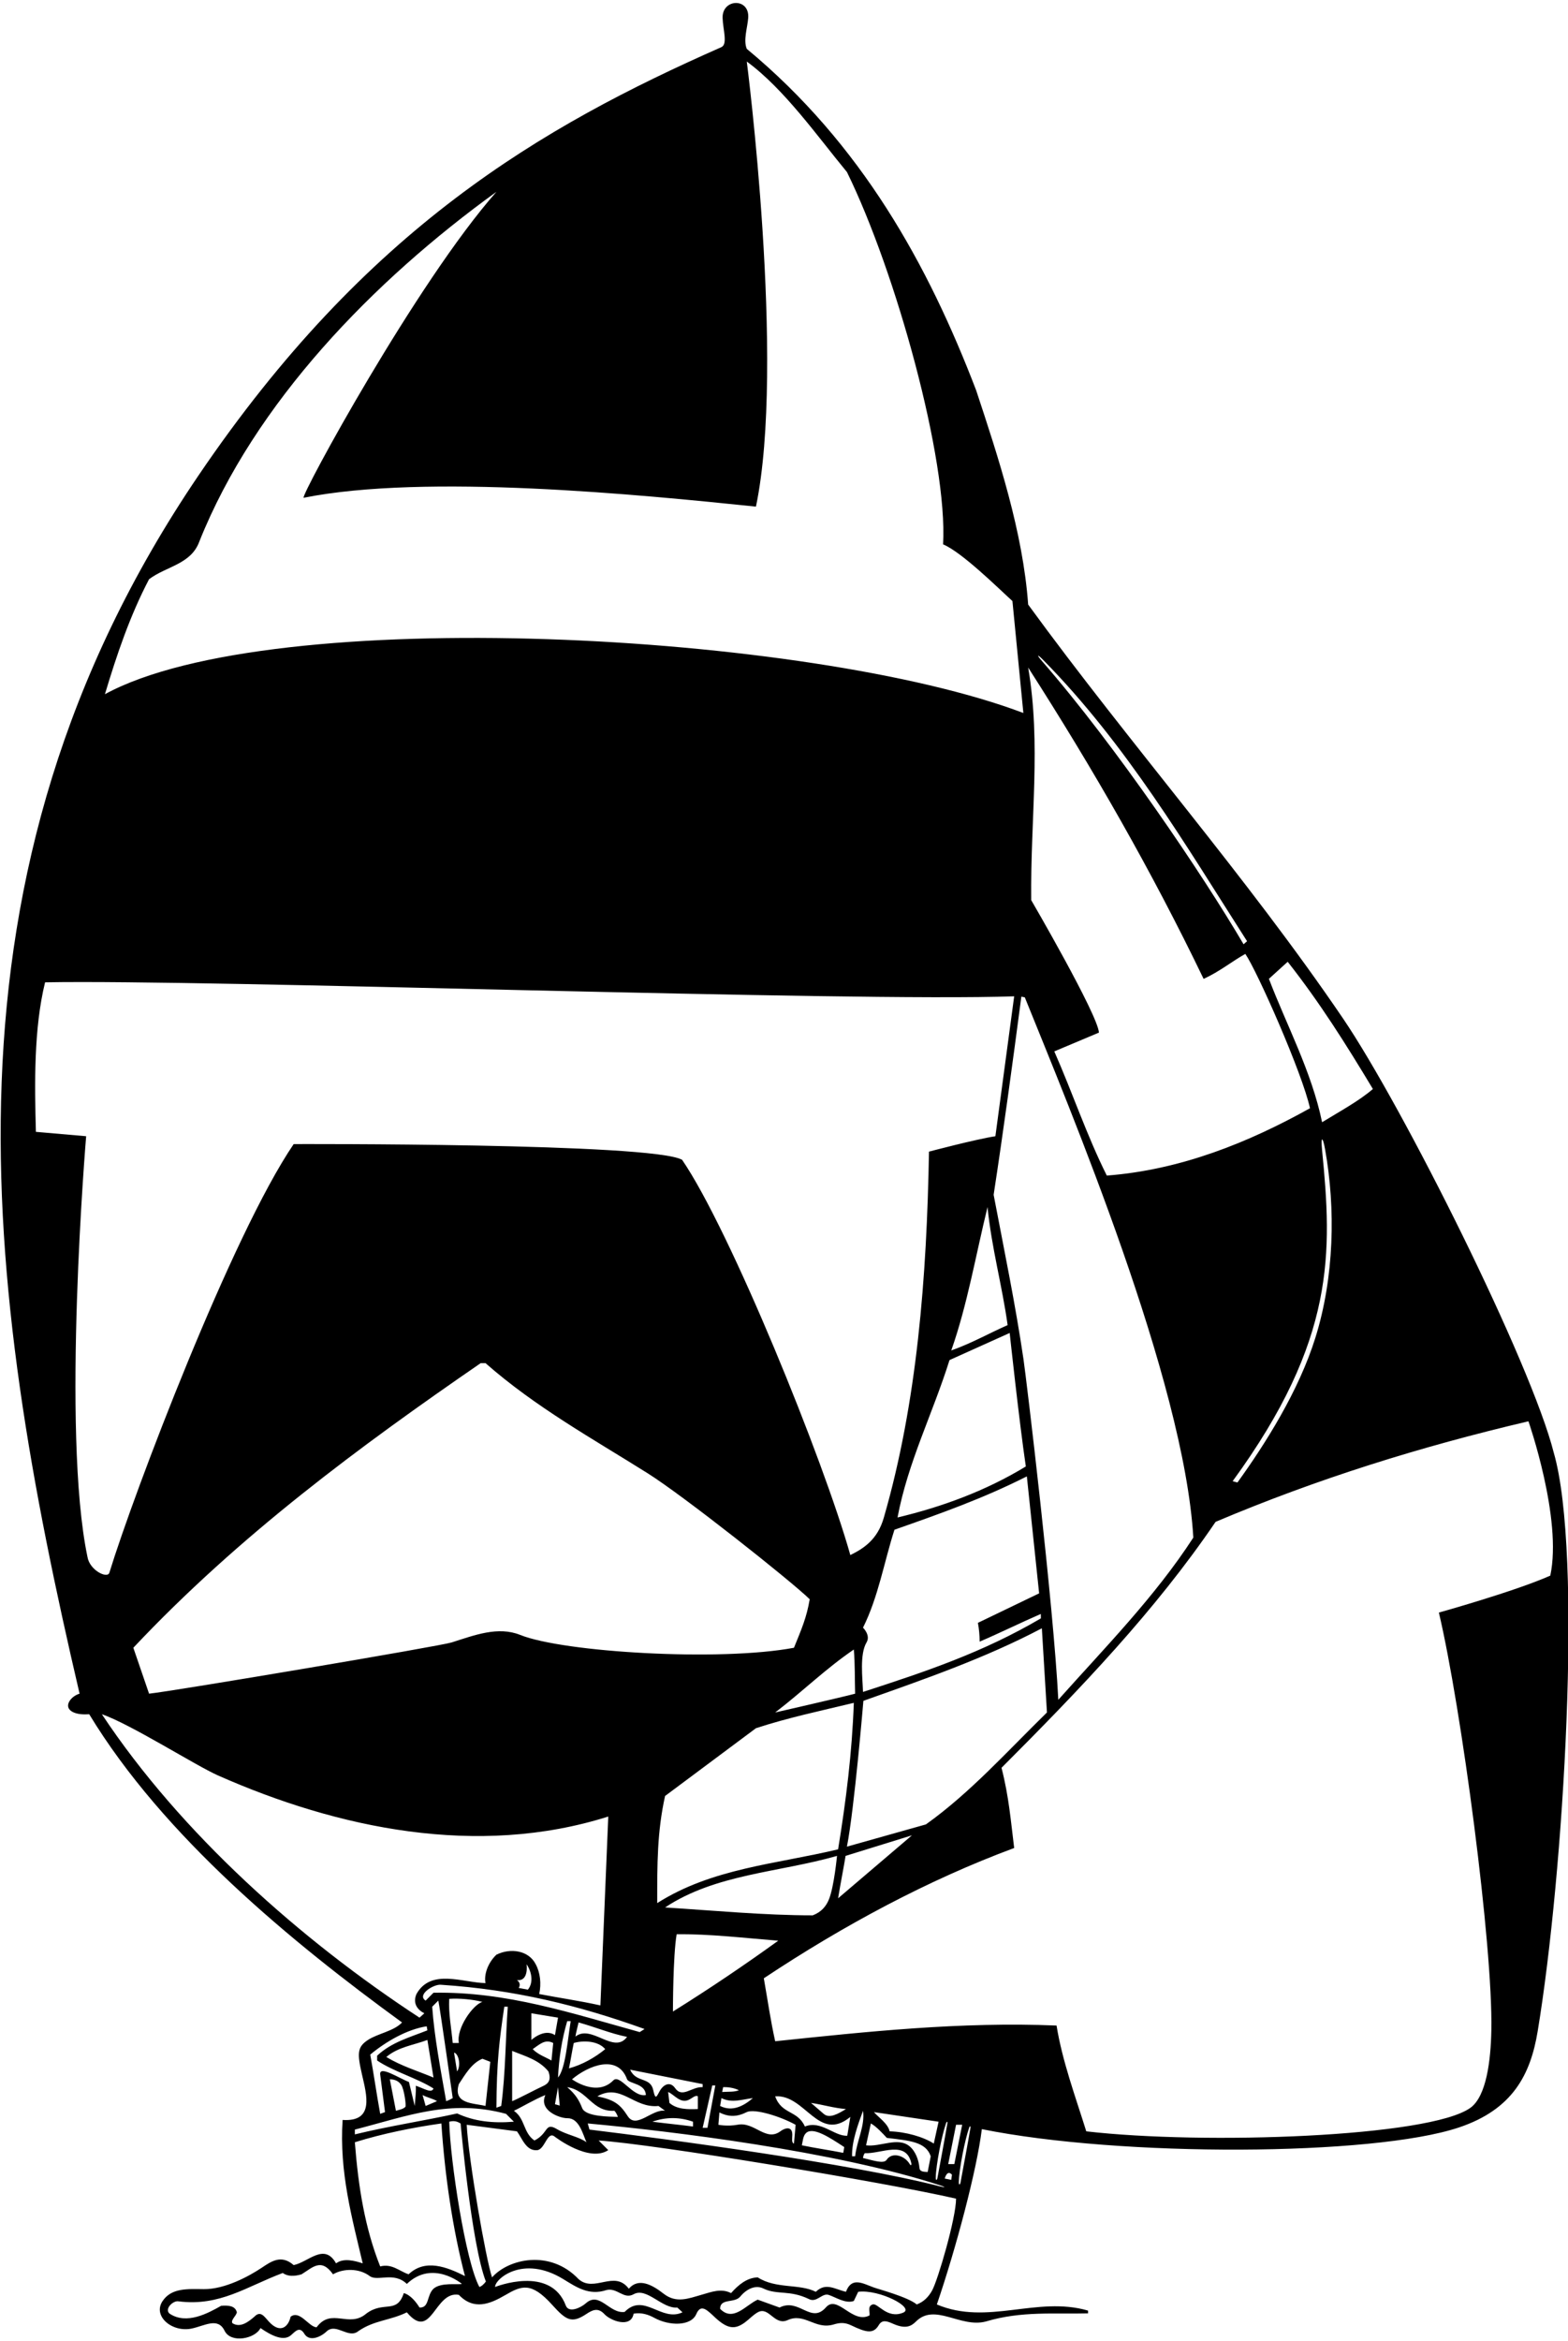 <?xml version="1.0" encoding="UTF-8"?>
<svg xmlns="http://www.w3.org/2000/svg" xmlns:xlink="http://www.w3.org/1999/xlink" width="445pt" height="664pt" viewBox="0 0 445 664" version="1.1">
<g id="surface1">
<path style=" stroke:none;fill-rule:nonzero;fill:rgb(0%,0%,0%);fill-opacity:1;" d="M 440.965 412.027 C 434.559 386.613 398.156 313.883 381.145 288.844 C 353.867 248.699 320.645 211.051 291.793 171.465 C 290.305 150.879 283.359 129.801 277.035 110.703 C 263.398 75.117 244.551 40.891 211.938 13.859 C 210.906 11.41 212.121 7.887 212.34 5.121 C 212.801 -0.734 204.891 -0.422 205.074 5.117 C 205.184 8.406 206.566 12.516 204.746 13.363 C 153.469 35.988 103.871 64.785 56.332 134.848 C -20.668 248.336 -4.383 364.883 22.586 480.352 C 20.215 481.023 18.023 483.793 20.242 485.305 C 21.688 486.297 23.922 486.27 25.316 486.18 C 46.395 520.898 82.727 550.781 114.102 573.598 C 111.773 576.078 107.223 576.719 104.406 578.574 C 101.363 580.578 101.359 582.367 102.723 588.32 C 104.066 594.203 106.305 601.824 97.234 601.25 C 96.242 616.008 99.965 629.273 102.941 641.922 C 100.707 641.18 97.484 640.312 95.375 641.922 C 92.027 635.973 87.562 641.551 83.348 642.418 C 79.867 639.391 77.125 641.262 74.301 643.148 C 70.594 645.633 63.789 649.281 57.855 649.234 C 53.25 649.195 48.652 648.82 46.117 652.652 C 43.281 656.926 48.898 661.613 54.469 660.395 C 58.227 659.57 61.844 657.164 63.73 661.027 C 65.539 664.727 72.465 663.293 73.922 660.273 C 77.059 662.43 80.52 664.176 82.66 662.234 C 83.957 661.059 85.102 659.715 86.449 662.012 C 87.922 664.23 91.16 662.754 92.773 661.145 C 95.5 658.789 98.906 663.422 101.699 661.145 C 106.164 658.043 110.629 658.168 115.465 655.812 C 122.531 664.242 123.277 649.609 130.219 650.852 C 134.496 655.32 139.066 653.445 143.367 650.934 C 148.039 648.203 150.785 647.125 156.695 653.672 C 160.684 658.086 162.227 659.062 166.43 656.27 C 168.102 655.156 169.719 654.344 171.555 656.34 C 173.277 658.211 179.098 660.41 179.82 656.184 C 182.051 655.812 183.938 656.414 185.68 657.367 C 189.941 659.699 196.105 659.797 197.613 656.293 C 198.945 653.191 200.789 655.281 203.012 657.336 C 206.484 660.547 208.574 660.723 211.355 658.707 C 212.609 657.797 213.738 656.531 215.035 655.812 C 218.219 654 219.746 659.656 223.469 658.043 C 228.309 655.801 231.281 660.77 236.488 659.281 C 238.355 658.707 239.742 658.625 241.582 659.508 C 245.941 661.598 247.891 661.98 249.406 659.414 C 250.391 657.742 251.852 658.348 253.52 659.082 C 257.074 660.645 258.656 659.707 259.93 658.434 C 265.316 653.043 272.539 660.309 279.766 658.414 C 289.883 655.375 299.355 656.352 308.781 656.102 L 308.781 655.316 C 294.273 651.098 280.262 659.656 265.879 653.578 C 271.348 637.57 277.203 615.523 278.645 603.855 C 318.246 611.836 389.594 611.516 413.973 603.402 C 429.34 598.285 434.367 588.328 436.387 576.137 C 443.828 531.184 449.25 440.684 440.965 412.027 Z M 365.449 272.773 C 374.625 284.43 381.941 296.086 389.629 308.855 C 385.688 312.266 380.047 315.305 375.211 318.281 C 372.234 303.898 365.078 290.629 360.117 277.609 Z M 375.203 326.172 C 374.816 322.25 375.367 322.141 376.043 325.879 C 379.105 342.824 378.633 362.312 373.328 379.328 C 368.602 394.508 359.074 409.539 351.188 420.457 L 349.824 420.086 C 379.176 379.891 378.047 355.066 375.203 326.172 Z M 296.051 187.164 C 319.801 211.293 336.426 239.605 353.918 266.945 L 352.926 267.812 C 341.34 248.078 316.922 211.844 295.684 187.449 C 294.078 185.602 294.379 185.465 296.051 187.164 Z M 341.586 277.625 C 346.176 275.523 349.453 272.773 353.422 270.539 C 356.77 275.379 369.664 304.516 371.773 314.312 C 354.414 323.984 335.191 331.797 314.113 333.41 C 308.41 322 304.559 310.359 299.211 298.191 L 311.883 292.859 C 311.508 287.652 292.66 255.289 292.66 255.289 C 292.414 232.227 295.512 211.02 291.793 189.32 C 310.395 218.336 326.832 246.996 341.586 277.625 Z M 338.664 436.082 C 327.777 452.895 313.297 467.562 300.348 482.086 C 298.984 455.055 291.309 391.242 290.473 385.539 C 288.199 370.047 285.02 354.746 281.996 338.863 C 284.727 321.008 287.328 301.914 289.863 282.66 L 290.84 282.863 C 303.531 314.289 336.059 391.512 338.664 436.082 Z M 241.324 600.383 L 240.457 605.715 C 236.859 605.965 233.016 601.25 228.43 603.109 C 226.32 598.398 221.855 599.762 219.996 594.555 C 228.551 593.934 232.273 607.824 241.324 600.383 Z M 230.164 596.414 C 233.637 596.926 236.734 597.902 240.086 598.152 C 237.852 599.516 235.383 600.957 233.762 599.516 Z M 270.164 616.777 L 269.969 618.238 L 268.109 617.867 C 268.48 616.609 269.172 615.66 270.164 616.777 Z M 269.102 613.773 L 271.332 602.613 L 273.07 602.613 L 270.836 613.773 Z M 268.863 602.238 C 268.207 606.172 266.766 613.785 266.043 617.719 C 265.91 618.438 265.547 618.438 265.562 617.633 C 265.637 613.949 267.301 605.516 268.512 602.133 C 268.715 601.57 268.957 601.68 268.863 602.238 Z M 265.008 607.945 C 262.156 606.086 257.074 604.598 252.484 604.477 C 251.988 602.242 249.195 600.426 248.02 599.02 L 266.371 601.746 Z M 251.691 606.34 C 258.191 607.113 262.777 607.461 264.141 611.555 L 263.273 616.008 C 262.086 615.949 261.035 615.938 260.938 614.836 C 260.742 612.609 259.809 610.082 258.117 608.699 C 254.809 605.988 249.805 608.973 245.789 608.441 L 247.152 602.242 C 248.68 603.066 250.551 605.121 251.691 606.34 Z M 258.66 613.668 C 258.723 613.973 258.48 614.277 258.23 613.844 C 256.762 611.285 253.156 610.25 251.637 612.543 C 250.816 613.777 247.906 612.75 244.922 612.039 C 244.961 611.598 245.125 611.074 245.418 610.676 C 250.051 610.914 257.273 606.785 258.66 613.668 Z M 242.688 611.543 L 241.82 611.543 C 241.695 607.328 243.559 602.367 244.922 598.648 C 245.539 602.863 243.184 607.078 242.688 611.543 Z M 266.902 619.82 C 268.426 620.316 268.387 620.504 266.742 620.082 C 241.262 613.559 189.598 606.707 167.297 603.98 L 166.801 602.242 C 190.59 604.426 237.105 610.105 266.902 619.82 Z M 123.027 565.168 L 120.797 567.398 C 118.184 565.777 123.125 562.59 125.277 562.918 C 145.988 564.281 164.32 568.762 182.922 575.457 L 181.555 576.328 C 162.336 571.02 143.734 564.793 123.027 565.168 Z M 144.109 569.137 C 143.488 577.441 143.488 588.105 142.246 597.281 L 140.883 597.777 C 140.953 584.637 141.715 578.695 143.117 569.137 Z M 122.656 569.137 L 124.391 567.398 C 124.766 568.762 128.484 595.051 128.484 595.051 C 128.086 595.281 127.367 595.672 126.625 595.918 C 125.027 586.852 123.277 577.816 122.656 569.137 Z M 124.02 595.918 L 120.797 597.281 L 119.93 594.184 C 121.293 594.926 123 595.234 124.02 595.918 Z M 123.027 589.223 C 118.562 587.363 113.977 586 109.637 583.395 C 112.984 580.543 117.324 580.047 121.293 578.559 Z M 127.492 566.902 C 130.273 566.707 134.062 567.027 136.914 567.77 C 134.297 568.469 129.453 575.203 130.219 579.426 L 128.484 579.426 C 128.113 575.336 127.242 570.871 127.492 566.902 Z M 129.723 587.488 L 128.855 582.156 C 130.195 582.426 130.871 585.875 129.723 587.488 Z M 130.219 591.082 C 131.957 588.477 133.816 585.129 136.914 583.891 L 139.148 584.758 L 137.785 597.281 C 134.312 596.414 128.484 596.785 130.219 591.082 Z M 149.441 557.105 C 150.793 559.02 151.547 562.191 149.812 564.297 L 147.207 563.805 C 147.703 563.059 147.578 562.191 146.711 561.57 C 149.316 561.941 149.688 559.09 149.441 557.105 Z M 225.328 467.328 C 204.426 471.27 159.988 468.641 147.629 463.688 C 141.332 461.16 134.691 463.754 128.176 465.82 C 124.793 466.895 49.371 479.605 42.305 480.352 L 37.84 467.328 C 67.848 435.461 102.195 410.164 136.422 386.605 L 137.785 386.605 C 152.016 399.113 168.148 408.004 183.805 417.84 C 194.066 424.285 224.461 448.359 229.793 453.566 C 228.926 458.773 227.469 462.051 225.328 467.328 Z M 242.316 467.824 C 242.672 471.988 242.566 476.258 242.688 480.352 C 239.617 481.199 219.996 485.684 219.996 485.684 C 228.059 479.504 234.133 473.422 242.316 467.824 Z M 199.414 591.949 C 196.32 591.758 193.648 595.16 191.605 592.234 C 190.234 590.266 188.355 591.078 187.242 593.027 C 186.379 594.535 186.02 595.797 185.41 592.863 C 184.59 588.891 180.59 590.863 178.828 586.992 L 199.414 591.082 Z M 202.141 591.453 L 203.008 591.453 L 200.777 603.484 L 199.414 603.484 Z M 150.805 578.559 L 150.805 570.996 L 158.367 572.234 L 157.5 577.195 C 154.465 575.148 150.805 578.559 150.805 578.559 Z M 157.004 579.426 L 156.508 584.387 C 154.773 583.395 152.789 582.773 151.176 581.164 C 153.035 579.922 154.648 578.188 157.004 579.426 Z M 158.367 591.949 L 158.852 597.176 L 157.5 596.785 Z M 158.367 589.223 C 158.617 583.645 159.484 578.309 160.973 573.227 L 161.965 573.227 C 161.062 578.742 160.5 586.668 158.367 589.223 Z M 162.832 579.426 C 165.312 578.684 169.652 578.684 171.762 581.164 C 168.906 583.52 165.188 585.625 161.469 586.617 C 161.965 584.262 162.336 581.781 162.832 579.426 Z M 163.312 577.594 C 163.484 576.406 163.863 575.113 164.195 573.598 C 169.031 574.922 173.125 576.699 177.961 577.691 C 174.238 582.773 167.902 573.996 163.312 577.594 Z M 177.961 589.719 C 178.551 591.035 183.168 590.836 183.293 594.184 C 179.57 594.926 175.895 587.973 173.992 590.09 C 169.273 594.809 162.336 589.719 162.336 589.719 C 167.047 585.75 175.355 582.527 177.961 589.719 Z M 186.887 597.281 L 188.746 598.648 C 185.102 598.039 180.582 603.941 178.152 600.172 C 176.02 596.867 174.441 595.555 169.527 594.555 C 176.223 590.711 179.82 598.027 186.887 597.281 Z M 196.684 601.746 L 196.684 603.109 C 192.84 602.613 188.996 602.242 185.152 601.746 C 188.996 600.383 192.84 600.383 196.684 601.746 Z M 189.988 596.414 L 189.617 593.316 C 191.352 594.059 193.09 596.664 195.445 595.547 C 196.312 595.176 197.43 594.059 198.047 594.555 L 198.047 598.152 C 195.195 598.273 192.098 598.273 189.988 596.414 Z M 145.348 581.66 C 148.945 583.148 152.91 584.141 155.641 587.488 C 156.547 590.031 155.535 591.008 154.043 591.672 C 152.48 592.367 146.711 595.422 145.348 595.918 Z M 154.773 594.184 C 152.801 598.617 158.918 600.789 161.023 600.754 C 164.32 600.703 165.352 605.098 166.43 607.574 C 164.477 606.055 160.812 605.484 158.102 603.871 C 154.527 601.746 155.797 605.016 151.672 607.078 C 148.449 604.848 149.066 600.879 145.844 598.648 C 147.859 597.719 151.727 595.391 154.773 594.184 Z M 165.223 597.883 C 164.324 595.594 163.312 593.957 160.973 591.949 C 166.801 592.82 168.039 599.02 174.363 598.648 C 174.859 599.145 175.121 599.734 175.355 600.383 C 173.07 600.301 166.195 600.367 165.223 597.883 Z M 227.562 608.441 C 227.863 607.164 227.883 605.723 228.809 604.91 C 230.785 603.184 235.336 606.133 239.59 608.938 C 239.508 609.434 239.438 610.094 239.301 610.578 C 235.582 609.836 231.434 609.246 227.562 608.441 Z M 225.797 602.625 L 225.328 607.945 C 224.586 607.699 224.848 606.582 224.859 605.477 C 224.891 602.875 222.734 603.523 221.531 604.426 C 217.359 607.559 214.152 601.707 209.379 602.598 C 206.449 603.148 203.879 602.613 203.879 602.613 L 204.168 599.117 C 206.895 600.48 209.211 600.383 211.938 599.02 C 214.199 597.961 221.582 600.27 225.797 602.625 Z M 213.672 595.051 C 211.066 597.281 207.844 599.02 204.371 597.281 L 204.746 595.051 C 207.719 596.539 210.574 595.422 213.672 595.051 Z M 204.949 593.316 L 205.227 591.949 C 206.602 591.887 208.328 592.137 209.703 592.82 C 208.34 593.367 206.934 593.191 204.949 593.316 Z M 190.98 570.5 C 190.98 570.5 190.98 554.59 192.039 548.578 C 201.215 548.453 211.387 549.66 220.863 550.41 C 211.512 557.168 201.52 563.926 190.98 570.5 Z M 188.746 540.984 C 203.133 531.438 221.176 531.066 237.543 526.355 C 237.543 526.355 236.727 534.988 235.277 538.625 C 234.488 540.602 233.152 542.258 230.66 543.219 C 216.895 543.219 202.637 541.855 188.746 540.984 Z M 186.516 539.746 C 186.516 528.711 186.477 519.648 188.746 509.367 L 214.539 490.145 C 223.594 487.172 233.016 485.188 242.316 482.953 C 241.805 497.074 240.137 510.504 237.852 524.496 C 220.246 528.711 202.141 529.828 186.516 539.746 Z M 239.977 526.355 L 258.809 520.527 L 237.852 538.383 C 238.695 533.297 239.422 529.797 239.977 526.355 Z M 240.359 523.734 C 242.477 512.922 245.031 482.379 245.031 482.379 C 262.145 476.301 279.438 470.359 295.68 461.805 L 297.125 485.684 C 285.84 496.719 275.301 508.496 262.777 517.426 Z M 244.922 461.625 C 249.262 452.945 250.871 443.148 253.848 433.852 C 266.867 429.277 278.898 425.047 291.422 418.723 L 294.906 451.898 L 277.531 460.262 C 277.836 461.914 278.02 463.703 278.027 465.594 C 283.664 463.18 289.672 460.219 295.379 457.738 L 295.402 458.996 C 278.906 468.668 262.902 474.027 244.922 479.855 C 244.809 475.973 243.906 469.203 245.938 465.785 C 247.137 463.762 244.922 461.625 244.922 461.625 Z M 286.547 378.051 C 286.547 378.051 289.246 403.141 291.129 415.91 C 279.723 422.855 267.242 427.402 254.719 430.379 C 257.691 414.629 264.637 401.113 269.473 385.738 Z M 269.969 383.012 C 274.559 369.988 276.914 355.977 280.262 342.336 C 281.379 353.746 284.434 364.727 285.965 375.816 C 280.633 378.172 275.797 380.941 269.969 383.012 Z M 42.305 164.273 C 47.223 160.582 54.207 160.055 56.562 153.609 C 72.312 114.176 106.039 79.578 140.883 54.406 C 118.191 80.074 85.301 140.559 86.168 141.176 C 120.809 134.242 181.605 140.273 214.539 143.688 C 223.004 103.172 211.938 17.453 211.938 17.453 C 222.602 25.27 232.055 38.754 240.363 48.797 C 254.254 77.07 269.008 130.391 267.645 154.383 C 272.977 156.613 283.113 166.629 287.328 170.473 L 290.43 202.215 C 230.105 179.367 77.332 171.004 29.781 196.883 C 33.129 185.727 36.848 174.688 42.305 164.273 Z M 24.82 441.539 C 17.379 406.074 24.449 322.25 24.449 322.25 L 10.188 321.008 C 9.816 307.492 9.566 291.746 12.793 278.602 C 59.168 277.734 241.324 284.18 287.824 282.57 L 282.492 322.25 C 276.852 323.117 263.645 326.621 263.645 326.621 C 263.023 362.332 260.266 397.766 250.844 430.379 C 249.043 436.734 245.047 439.184 241.324 441.043 C 233.715 413.992 207.223 348.852 193.586 328.945 C 185.277 324.109 83.348 324.48 83.348 324.48 C 65.848 350.172 38.066 423.164 31.039 446.039 C 30.484 447.844 25.414 445.344 24.82 441.539 Z M 28.91 486.18 C 36.973 488.938 55.578 500.762 61.852 503.535 C 95.859 518.582 135.57 526.922 172.629 515.195 L 170.395 568.762 C 164.32 567.422 158.988 566.684 153.035 565.539 C 153.656 562.562 153.328 559.484 152.043 557.105 C 150.059 553.141 144.852 552.395 140.883 554.379 C 138.527 556.609 137.289 559.961 137.785 562.438 C 131.336 562.316 122.285 558.223 118.191 565.539 C 117.074 568.145 118.441 570.004 120.426 570.996 L 119.059 572.234 C 85.457 550.285 51.355 520.031 28.91 486.18 Z M 121.098 574.684 L 121.293 575.832 C 116.332 577.816 111.125 579.18 107.031 583.023 L 107.031 584.387 C 111.676 587.527 118.316 589.348 123.027 592.324 C 122.477 593.797 120.441 592.352 118.004 591.547 C 118.125 593.16 117.82 595.547 117.695 597.281 L 116.059 590.48 C 113.328 589.461 107.574 585.656 107.898 588.355 L 109.266 599.02 L 107.898 599.516 C 106.906 594.059 106.066 588.172 105.074 582.715 C 109.539 578.996 115.52 575.551 121.098 574.684 Z M 115.043 597.539 C 114.465 598.152 113.387 598.352 112.363 598.648 L 110.629 589.719 C 112.211 589.719 113.215 590.344 113.867 591.293 C 114.695 592.508 115.348 597.219 115.043 597.539 Z M 100.707 603.98 C 115.562 600.164 127.754 595.238 143.613 599.516 L 145.844 601.746 C 139.77 602.242 134.574 601.637 129.738 599.406 C 120.812 601.391 110.379 602.988 100.707 605.344 Z M 123.027 649.113 C 121.031 651.031 121.91 654.57 119.059 654.449 C 118.066 652.836 116.457 650.852 114.598 650.355 C 112.613 656.43 108.914 652.441 103.934 656.184 C 98.973 660.398 94.059 654.355 89.844 660.059 C 87.609 659.934 85.086 655.066 82.48 657.051 C 81.84 659.938 79.555 661.926 76.379 658.52 C 74.992 657.027 73.977 655.199 72.188 657.051 C 70.453 658.539 68.219 660.273 65.988 658.91 C 65.367 658.043 66.98 656.926 67.227 655.812 C 66.73 653.828 64.625 653.828 62.766 653.953 C 59.043 656.059 52.969 659.406 48.133 656.184 C 46.57 654.891 49.109 652.398 50.656 652.691 C 62.434 654.18 69.957 648.496 80.246 644.652 C 81.613 645.645 83.461 645.652 85.57 645.031 C 88.793 643.047 91.16 640.312 94.508 645.023 C 97.457 643.32 101.926 643.273 104.898 645.504 C 107.082 647.188 111.742 644.156 115.465 647.75 C 122.785 640.746 131.09 647.75 131.09 647.75 C 129.82 648.047 125.137 647.254 123.027 649.113 Z M 115.961 645.023 C 113.355 644.156 111.246 641.922 107.898 642.789 C 103.559 631.879 101.699 620.348 100.707 607.574 C 108.645 605.094 117.324 603.359 125.262 602.242 C 126.254 617.121 128.484 632.25 131.957 645.52 C 126.746 642.914 120.672 640.559 115.961 645.023 Z M 136.047 648.617 C 132.137 641.418 127.777 612.914 127.492 601.746 C 129.023 601.348 129.891 601.766 130.715 602.242 C 130.715 602.242 133.805 636.656 137.895 647.074 C 137.441 647.695 136.711 648.441 136.047 648.617 Z M 177.277 655.691 C 172.938 656.312 170.184 649.684 166.215 653.281 C 164.848 654.477 161.508 656.09 160.602 653.953 C 156.289 642.285 140.512 648.617 140.512 648.617 C 140.367 646.461 148.324 639.363 159.809 646.359 C 163.555 648.645 167.129 651.156 172.133 649.488 C 175.145 648.734 177.023 652.254 179.816 650.684 C 183.539 648.594 187.922 654.863 192.219 654.449 L 193.695 655.801 C 187.746 658.652 182.734 650.109 177.277 655.691 Z M 256.328 655.898 C 251.738 657.824 249.074 653.016 247.648 653.578 C 246.16 654.074 246.906 655.562 246.781 656.68 C 241.898 659.238 237.672 650.676 234.402 654.398 C 230.148 659.242 226.773 651.633 221.234 654.449 L 215.035 652.215 C 211.688 653.703 208.094 658.664 204.371 654.82 C 204.371 651.719 208.422 653.316 210.078 651.348 C 211.812 649.238 214.414 647.875 216.773 649.113 C 220.672 650.926 224.078 649.422 229.496 652.008 C 231.73 653.246 233.266 650.285 235.125 650.852 C 237.109 651.473 239.961 653.457 242.316 652.586 L 243.559 649.984 C 249.559 649.234 259.68 654.492 256.328 655.898 Z M 264.516 649.652 C 263.527 651.41 262.172 652.836 260.172 653.578 C 257.691 651.473 249.367 649.266 247.922 648.734 C 244.809 647.594 241.695 645.664 240.086 649.984 C 236.859 649.238 234.379 647.254 231.527 649.984 C 226.816 647.629 220.246 649.238 215.035 645.891 C 211.938 646.016 209.578 648 207.473 650.355 C 204.676 648.926 201.949 650.016 199.238 650.789 C 195.348 651.898 191.941 653.336 188.328 650.52 C 185.102 648 181.227 645.883 178.457 649.113 C 174.363 643.66 168.66 650.355 164.195 646.387 C 156.125 637.902 144.348 640.602 139.645 645.891 C 137.941 641.023 132.953 612.496 132.453 602.613 L 146.711 604.477 C 148.199 606.461 149.316 610.18 152.539 609.809 C 154.699 609.445 155.336 604.328 157.395 605.957 C 157.691 606.188 167.172 613.402 172.629 609.809 L 169.898 607.078 C 185.152 608.039 250.871 618.859 271.332 623.57 C 271.332 629.027 266.168 646.723 264.516 649.652 Z M 275.41 603.523 C 274.754 607.457 273.312 615.07 272.59 619.004 C 272.457 619.723 272.094 619.723 272.109 618.918 C 272.18 615.234 273.848 606.805 275.059 603.418 C 275.262 602.855 275.504 602.965 275.41 603.523 Z M 439.973 446.871 C 429.93 451.336 408.355 457.348 408.355 457.348 C 414.742 484.422 423.707 551.758 423.246 575.805 C 423.086 584.363 421.852 594.562 417.281 597.824 C 405.641 606.137 341.621 608.328 308.285 604.477 C 305.184 594.555 301.465 584.512 299.852 574.469 C 272.574 573.352 246.035 576.203 219.996 578.93 C 218.637 572.758 217.953 567.785 216.773 561.074 C 239.34 546.07 263.398 533.176 287.824 524.121 C 286.875 516.543 286.348 509.629 284.23 501.371 C 306.672 478.93 327.879 456.789 344.988 431.617 C 374.004 419.344 403.145 410.289 433.773 403.098 C 433.773 403.098 443.445 430.719 439.973 446.871 "/>
</g>
</svg>
